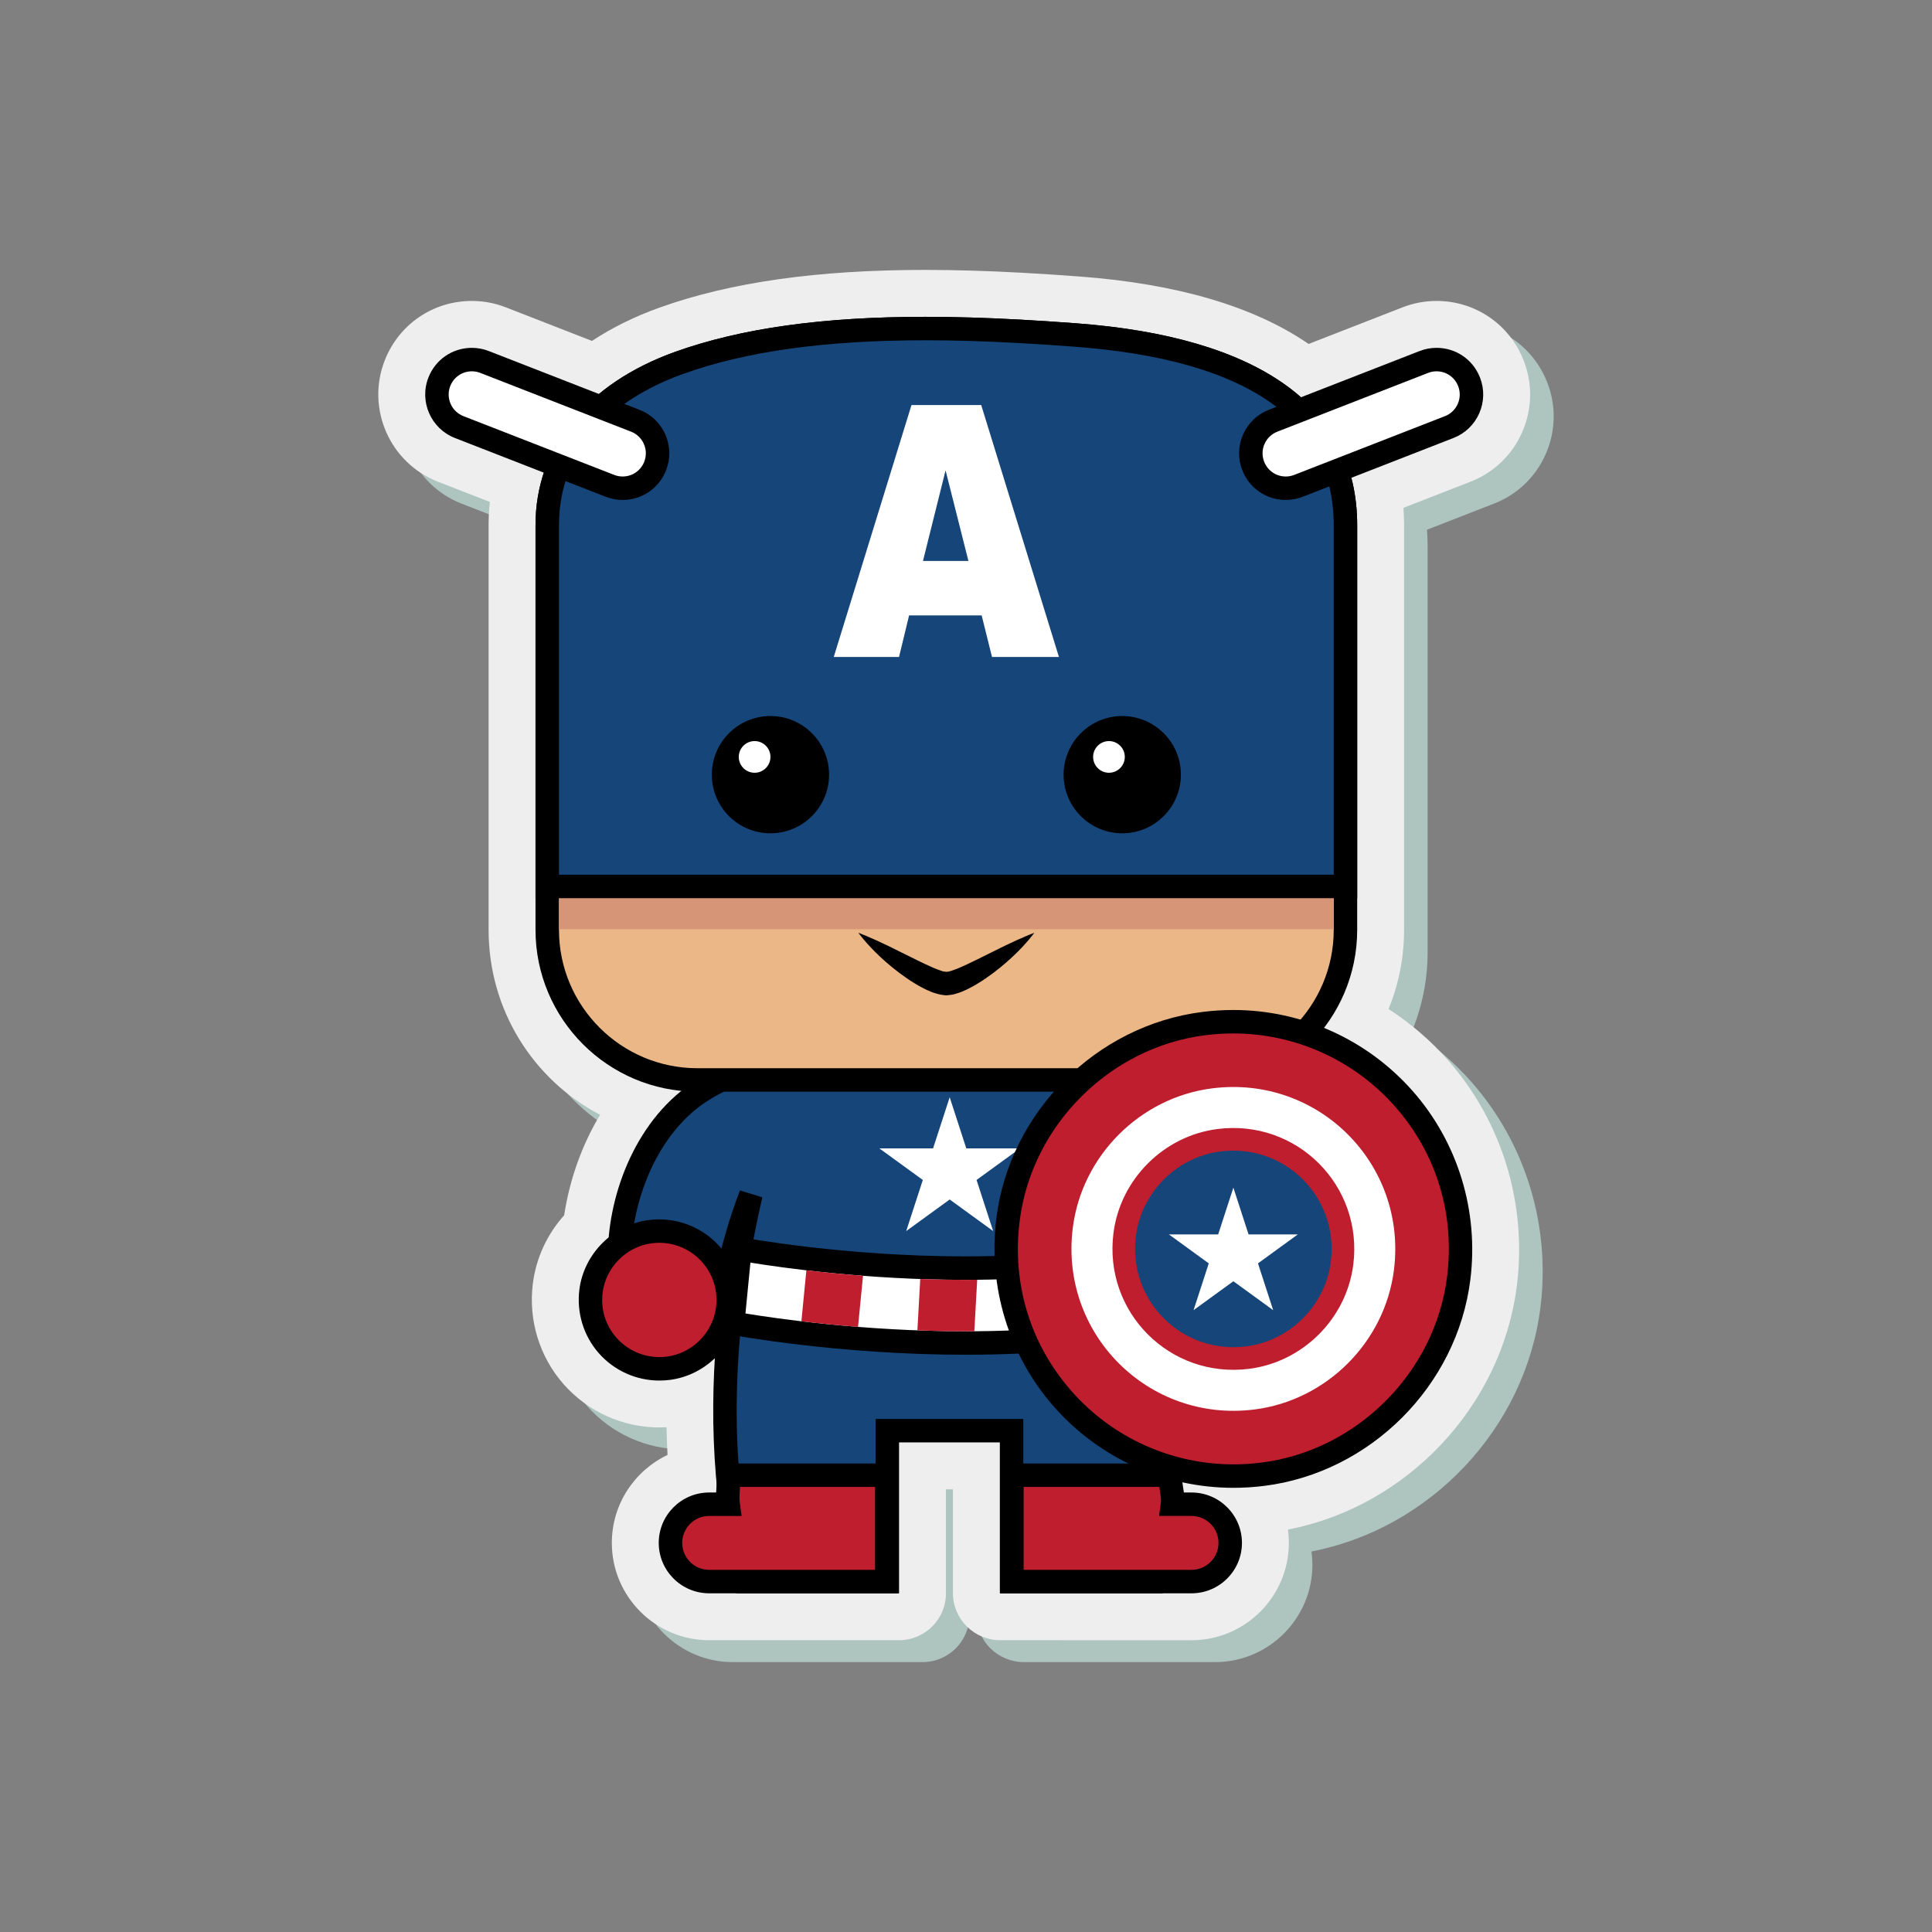 <?xml version="1.0" encoding="utf-8"?>
<!-- Generator: Adobe Illustrator 16.0.0, SVG Export Plug-In . SVG Version: 6.00 Build 0)  -->
<!DOCTYPE svg PUBLIC "-//W3C//DTD SVG 1.1 Tiny//EN" "http://www.w3.org/Graphics/SVG/1.1/DTD/svg11-tiny.dtd">
<svg version="1.1" baseProfile="tiny" id="Layer_1" xmlns="http://www.w3.org/2000/svg" xmlns:xlink="http://www.w3.org/1999/xlink"
	 x="0px" y="0px" width="350px" height="350px" viewBox="0 0 350 350" overflow="scroll" xml:space="preserve">
<rect x="0" y="0" width="350" height="350" fill="#808080" stroke="none"/>
<g>
	<path fill="#AEC4BE" d="M185.461,301.104c-4.691,0-8.561-3.804-8.561-8.497v-18.836h-1.265v18.836c0,4.693-3.805,8.497-8.498,8.497
		h-34.402c-9.721,0-17.629-7.907-17.629-17.627c0-7.026,4.131-13.104,10.092-15.936c-0.088-1.658-0.149-3.33-0.182-5.014
		c-0.436,0.024-0.871,0.035-1.304,0.035c-6.628,0-12.945-2.852-17.331-7.824c-4.382-4.97-6.418-11.613-5.584-18.226
		c0.583-4.627,2.566-8.919,5.677-12.39c0.997-6.558,3.254-12.802,6.508-18.203c-12.118-6.335-20.199-18.988-20.199-33.503V99.126
		c0-1.423,0.075-2.833,0.223-4.229l-9.413-3.669c-8.707-3.395-13.03-13.24-9.637-21.947c2.557-6.56,8.756-10.797,15.794-10.797
		c2.11,0,4.181,0.39,6.155,1.159l15.606,6.083c3.648-2.407,7.75-4.431,12.252-6.041c12.842-4.592,28.58-6.823,48.115-6.823
		c2.718,0,5.571,0.043,8.48,0.13c5.834,0.172,12.012,0.51,19.441,1.063c17.715,1.321,31.652,5.427,41.535,12.222l17.016-6.633
		c1.975-0.77,4.045-1.159,6.155-1.159c7.038,0,13.237,4.238,15.794,10.797c1.645,4.214,1.549,8.821-0.271,12.969
		c-1.821,4.146-5.147,7.335-9.365,8.979l-12.145,4.733c0.074,1.045,0.112,2.101,0.112,3.164v73.291c0,4.993-0.96,9.834-2.816,14.339
		c3.982,2.575,7.611,5.686,10.732,9.225c9.825,11.142,14.386,26.054,12.513,40.915c-2.762,21.912-19.958,40.009-41.47,44.167
		c0.108,0.789,0.165,1.594,0.165,2.412c0,9.721-7.909,17.629-17.63,17.629H185.461z"/>
	<path fill="#EEEEEE" d="M181.195,297.14c-4.693,0-8.561-3.805-8.561-8.498v-18.836h-1.266v18.836c0,4.693-3.805,8.498-8.498,8.498
		h-34.402c-9.721,0-17.629-7.909-17.629-17.629c0-7.025,4.131-13.104,10.091-15.935c-0.087-1.659-0.148-3.331-0.182-5.015
		c-0.436,0.025-0.871,0.037-1.304,0.037c-6.628,0-12.944-2.853-17.33-7.826c-4.382-4.97-6.418-11.612-5.585-18.225
		c0.583-4.628,2.566-8.918,5.677-12.391c0.997-6.559,3.255-12.803,6.507-18.203c-12.118-6.335-20.199-18.988-20.199-33.502V95.16
		c0-1.422,0.075-2.833,0.224-4.229l-9.413-3.668c-8.707-3.396-13.03-13.241-9.637-21.947c2.558-6.56,8.756-10.798,15.794-10.798
		c2.11,0,4.181,0.391,6.155,1.159l15.605,6.084c3.648-2.407,7.75-4.432,12.252-6.041c12.842-4.592,28.581-6.824,48.115-6.824
		c2.718,0,5.572,0.044,8.48,0.13c5.834,0.172,12.014,0.51,19.442,1.063c17.714,1.32,31.652,5.426,41.534,12.221l17.016-6.633
		c1.975-0.769,4.045-1.159,6.156-1.159c7.038,0,13.238,4.238,15.793,10.798c1.646,4.213,1.549,8.821-0.271,12.969
		c-1.82,4.146-5.147,7.334-9.364,8.979l-12.145,4.733c0.073,1.045,0.111,2.1,0.111,3.163v73.292c0,4.992-0.959,9.834-2.815,14.34
		c3.981,2.573,7.61,5.685,10.732,9.224c9.824,11.142,14.386,26.054,12.513,40.915c-2.762,21.912-19.959,40.008-41.471,44.166
		c0.108,0.789,0.165,1.595,0.165,2.414c0,9.72-7.908,17.629-17.629,17.629H181.195z"/>
	<g>
		<g>
			<path fill="#154579" d="M231.832,226.964c-0.124-10.519-5.196-23.419-15.145-29.551c-5.175-3.19-10.78-4.8-16.128-5.564
				c-1.964-5.238-3.369-8.234-3.369-8.234h-25.188h-25.19c0,0-1.406,3.002-3.373,8.247c-5.321,0.771-10.893,2.38-16.038,5.552
				c-9.948,6.132-15.021,19.032-15.144,29.551c0,0,10.056-0.041,18.539,7.204c1.325-4.715,2.584-10.919,5.239-17.74
				c-4.522,19.398-7.417,45.009-1.014,70.09h25.726v-27.333h11.255h11.254v27.333h25.726c6.458-25.296,3.459-51.131-1.131-70.588
				c2.789,7.018,4.086,13.408,5.442,18.238C221.776,226.923,231.832,226.964,231.832,226.964z"/>
			<path d="M210.632,288.642h-29.5v-27.333h-18.261v27.333h-29.5l-0.409-1.6c-4.475-17.525-4.398-35.276-2.618-50.464l-0.929-0.794
				c-7.742-6.613-17.062-6.694-17.155-6.694l-2.148-0.002l0.02-2.148c0.126-10.719,5.17-24.565,16.154-31.335
				c4.479-2.761,9.722-4.659,15.603-5.649c1.739-4.546,2.945-7.127,2.999-7.243l0.574-1.222h53.079l0.574,1.222
				c0.054,0.116,1.257,2.691,2.992,7.227c5.917,0.987,11.192,2.891,15.694,5.666c10.984,6.77,16.028,20.616,16.155,31.335
				l0.024,2.158l-2.158-0.008c-0.089,0-9.408,0.081-17.149,6.694l-1.008,0.86c1.776,15.202,1.838,32.914-2.627,50.397
				L210.632,288.642z M185.38,284.393h21.938c6.017-25.182,2.521-50.781-1.534-67.975l4.042-1.271
				c2.121,5.338,3.42,10.404,4.464,14.476c0.08,0.314,0.16,0.624,0.238,0.929c5.865-4.008,11.93-5.204,15.091-5.56
				c-0.675-8.991-5.162-20.294-14.046-25.771c-4.317-2.659-9.47-4.434-15.314-5.269l-1.247-0.179l-0.441-1.181
				c-1.192-3.18-2.181-5.532-2.757-6.854h-47.624c-0.577,1.325-1.566,3.682-2.761,6.869l-0.441,1.177l-1.244,0.18
				c-5.809,0.842-10.932,2.609-15.228,5.257c-8.884,5.477-13.372,16.779-14.047,25.771c3.167,0.356,9.229,1.552,15.09,5.559
				c0.082-0.314,0.164-0.635,0.247-0.959c1.055-4.125,2.252-8.803,4.249-13.935l4.049,1.252
				c-3.979,17.067-7.394,42.477-1.419,67.483h21.938V257.06h26.758V284.393z"/>
		</g>
		<g>
			<path fill="#BE1E2D" d="M107.069,233.876c-1.029,8.162,5.835,15.026,13.998,13.997c5.561-0.699,10.053-5.191,10.753-10.752
				c1.029-8.164-5.835-15.027-13.997-13.999C112.261,223.823,107.77,228.314,107.069,233.876z"/>
			<path d="M119.445,250.101C119.445,250.101,119.445,250.101,119.445,250.101c-4.191,0-8.184-1.805-10.956-4.947
				c-2.771-3.143-4.057-7.351-3.528-11.543c0.816-6.481,6.113-11.779,12.596-12.597c4.827-0.606,9.656,1.215,12.842,4.829
				c2.771,3.142,4.057,7.35,3.528,11.543c-0.816,6.482-6.113,11.778-12.596,12.596C120.705,250.062,120.07,250.101,119.445,250.101z
				 M119.445,225.144c-0.449,0-0.905,0.029-1.357,0.086c-4.586,0.578-8.334,4.326-8.912,8.912c-0.381,3.028,0.505,5.94,2.499,8.2
				c1.966,2.23,4.799,3.51,7.77,3.51c0,0,0,0,0.001,0c0.447,0,0.903-0.028,1.355-0.086c4.586-0.577,8.334-4.325,8.911-8.91
				c0.382-3.029-0.505-5.942-2.499-8.202C125.247,226.424,122.416,225.144,119.445,225.144z"/>
		</g>
		<g>
			<path fill="#EBB787" d="M194.746,60.683c-6.019-0.448-12.416-0.846-18.968-1.039c-17.918-0.529-37,0.463-52.705,6.079
				c-13.322,4.763-23.936,14.434-23.936,29.437c0,0,0,4.017,0,9.774v40.361v23.156c0,15.018,12.174,27.191,27.192,27.191h90.221
				c15.018,0,27.192-12.174,27.192-27.19v-23.157v-40.362c0-5.757,0-9.773,0-9.773C243.743,68.929,215.953,62.263,194.746,60.683z"
				/>
			<path d="M216.551,197.767H126.33c-16.166,0-29.316-13.15-29.316-29.314V95.159c0-14.22,9.238-25.678,25.345-31.438
				c11.908-4.257,26.71-6.327,45.254-6.327c2.631,0,5.4,0.042,8.229,0.126c5.715,0.168,11.773,0.501,19.063,1.043
				c33.34,2.484,50.964,15.14,50.964,36.596v73.293C245.867,184.616,232.716,197.767,216.551,197.767z M167.612,61.644
				c-18.047,0-32.382,1.988-43.823,6.078c-8.413,3.009-22.526,10.573-22.526,27.438v73.293c0,13.821,11.245,25.065,25.067,25.065
				h90.221c13.822,0,25.066-11.244,25.066-25.065V95.159c0-19.146-15.822-30.032-47.029-32.358
				c-7.224-0.538-13.222-0.867-18.874-1.034C172.928,61.685,170.202,61.644,167.612,61.644z"/>
			<path fill="#D69576" d="M194.903,64.186c-7.289-0.543-13.348-0.874-19.063-1.043c-2.829-0.083-5.598-0.126-8.229-0.126
				c-18.543,0-33.346,2.069-45.254,6.327c-5.164,1.847-9.616,4.28-13.29,7.201c-4.43,4.354-7.806,10.37-7.806,18.614v73.178h140.355
				V95.159c0-7.516-2.449-13.753-7.3-18.705C225.759,69.657,212.529,65.499,194.903,64.186z"/>
		</g>
		<g>
			<path fill="#154579" d="M194.746,60.683c-6.019-0.448-12.416-0.846-18.968-1.039c-17.918-0.529-37,0.463-52.705,6.079
				c-13.322,4.763-23.936,14.434-23.936,29.437c0,0,0,4.017,0,9.774v40.361v15.296h144.605v-15.296v-40.362c0-5.757,0-9.773,0-9.773
				C243.743,68.929,215.953,62.263,194.746,60.683z"/>
			<path d="M245.867,162.715H97.013V95.159c0-14.22,9.238-25.678,25.345-31.438c11.908-4.257,26.71-6.327,45.254-6.327
				c2.631,0,5.4,0.042,8.229,0.126c5.715,0.168,11.773,0.501,19.063,1.043c33.34,2.484,50.964,15.14,50.964,36.596V162.715z
				 M101.262,158.466h140.355V95.159c0-19.146-15.822-30.032-47.029-32.358c-7.224-0.538-13.222-0.867-18.874-1.034
				c-2.786-0.082-5.512-0.123-8.102-0.123c-18.047,0-32.382,1.988-43.823,6.078c-8.413,3.009-22.526,10.573-22.526,27.438V158.466z"
				/>
		</g>
		<g>
			<circle cx="139.574" cy="140.338" r="10.622"/>
			<circle cx="203.305" cy="140.338" r="10.622"/>
			<circle fill="#FFFFFF" cx="136.705" cy="137.123" r="2.869"/>
			<circle fill="#FFFFFF" cx="200.899" cy="137.123" r="2.869"/>
		</g>
		<path d="M187.38,168.984c0,0-1.408,1.979-4.011,4.398c-1.301,1.211-2.885,2.545-4.742,3.821c-0.46,0.324-0.941,0.638-1.451,0.938
			c-0.493,0.313-1.025,0.609-1.58,0.888c-0.266,0.146-0.556,0.283-0.859,0.412c-0.306,0.131-0.582,0.27-0.92,0.38l-1.043,0.317
			c-0.194,0.046-0.438,0.074-0.658,0.104l-0.337,0.042l-0.168,0.016l-0.084,0.008l-0.042,0.005l-0.021,0.002
			c-0.111-0.006,0.218,0.014-0.254-0.011c-0.296-0.041-0.556-0.069-0.881-0.126c-0.416-0.103-0.832-0.219-1.239-0.348
			c-0.386-0.129-0.629-0.251-0.945-0.387c-0.304-0.13-0.594-0.266-0.86-0.411c-0.554-0.279-1.089-0.571-1.581-0.887
			c-0.509-0.304-0.992-0.612-1.451-0.939c-1.858-1.272-3.443-2.608-4.744-3.82c-2.602-2.421-4.008-4.403-4.008-4.403
			s0.574,0.204,1.528,0.612c0.96,0.401,2.306,1.003,3.874,1.761c1.538,0.762,3.333,1.65,5.257,2.602
			c0.941,0.467,1.919,0.932,2.874,1.343c0.242,0.114,0.478,0.205,0.71,0.284c0.22,0.072,0.5,0.198,0.663,0.244
			c0.146,0.037,0.285,0.086,0.425,0.148c0.245,0.043,0.563,0.067,0.842,0.104c-0.463-0.025-0.125-0.008-0.228-0.014l0.006-0.002
			l0.012-0.003l0.023-0.006l0.046-0.01l0.094-0.015c0.067-0.012,0.116,0,0.204-0.017l0.62-0.177
			c0.446-0.176,0.918-0.309,1.398-0.536c0.957-0.407,1.931-0.877,2.875-1.341c1.923-0.952,3.719-1.84,5.257-2.602
			c1.568-0.759,2.913-1.36,3.872-1.764C186.808,169.189,187.38,168.984,187.38,168.984z"/>
		<g>
			<path fill="#FFFFFF" d="M115.092,76.221L87.781,65.574c-3.257-1.269-6.925,0.342-8.195,3.598l0,0
				c-1.269,3.257,0.342,6.926,3.598,8.195l27.312,10.646c3.256,1.27,6.925-0.342,8.194-3.599
				C119.959,81.158,118.348,77.489,115.092,76.221z"/>
			<path d="M112.792,90.57C112.792,90.57,112.792,90.57,112.792,90.57c-1.051,0-2.083-0.195-3.069-0.578L82.412,79.346
				c-4.341-1.692-6.498-6.603-4.805-10.944c1.275-3.271,4.367-5.385,7.876-5.385c1.05,0,2.083,0.194,3.069,0.579l27.312,10.646
				c2.104,0.82,3.762,2.41,4.669,4.478c0.908,2.067,0.957,4.364,0.136,6.468C119.394,88.457,116.302,90.57,112.792,90.57z
				 M85.483,67.266c-1.746,0-3.283,1.052-3.918,2.679c-0.842,2.159,0.23,4.601,2.391,5.443l27.312,10.646
				c0.491,0.191,1.004,0.288,1.525,0.288c1.746,0,3.284-1.051,3.917-2.678c0.408-1.047,0.384-2.189-0.067-3.217
				c-0.452-1.028-1.276-1.819-2.323-2.228L87.009,67.554C86.518,67.362,86.004,67.266,85.483,67.266z"/>
		</g>
		<g>
			<path fill="#FFFFFF" d="M230.632,76.221l27.311-10.646c3.256-1.269,6.926,0.342,8.194,3.598l0,0
				c1.27,3.257-0.34,6.926-3.598,8.195l-27.311,10.646c-3.257,1.27-6.925-0.342-8.194-3.599
				C225.766,81.158,227.374,77.489,230.632,76.221z"/>
			<path d="M232.931,90.57c-3.509,0-6.601-2.113-7.876-5.384c-0.821-2.104-0.771-4.4,0.136-6.468
				c0.908-2.067,2.565-3.657,4.67-4.478l27.311-10.646c0.986-0.385,2.018-0.579,3.069-0.579c3.51,0,6.602,2.114,7.876,5.385
				c0.821,2.104,0.772,4.399-0.136,6.467c-0.907,2.067-2.565,3.657-4.669,4.478L236,89.992
				C235.015,90.375,233.981,90.57,232.931,90.57z M260.24,67.266c-0.521,0-1.035,0.097-1.525,0.289l-27.311,10.645
				c-1.047,0.408-1.871,1.199-2.323,2.228c-0.451,1.027-0.476,2.17-0.067,3.216c0.635,1.627,2.172,2.679,3.917,2.679
				c0.521,0,1.035-0.097,1.525-0.288l27.312-10.646c1.047-0.408,1.871-1.199,2.323-2.227c0.451-1.029,0.475-2.171,0.066-3.217
				C263.523,68.316,261.985,67.266,260.24,67.266z"/>
		</g>
		<g>
			<path fill="#FFFFFF" d="M177.839,111.488h-13.148l-1.826,7.535H151.04l14.085-45.647h12.631l14.083,45.647h-12.126
				L177.839,111.488z M175.437,101.618L171.3,85.209l-4.094,16.409H175.437z"/>
		</g>
		<polygon fill="#FFFFFF" points="172.044,198.779 175.053,208.038 184.788,208.038 176.912,213.761 179.92,223.02 172.044,217.298 
			164.168,223.02 167.177,213.761 159.3,208.038 169.036,208.038 		"/>
		<g>
			<path fill="#BE1E2D" d="M131.914,272.504h-3.444c-3.87,0-7.007,3.136-7.007,7.007l0,0c0,3.869,3.137,7.007,7.007,7.007h6.323
				h25.856v-14.014v-5.257h-28.721C132.081,269.065,131.682,270.83,131.914,272.504z"/>
			<path d="M162.772,288.642h-34.303c-5.036,0-9.132-4.096-9.132-9.131c0-5.036,4.096-9.131,9.132-9.131h1.27
				c0.012-0.247,0.026-0.49,0.041-0.731c0.046-0.781,0.09-1.52,0.03-2.222l-0.194-2.305h33.156V288.642z M128.469,274.628
				c-2.692,0-4.883,2.19-4.883,4.883c0,2.691,2.191,4.882,4.883,4.882h30.054v-15.021h-24.472c-0.009,0.181-0.02,0.356-0.03,0.529
				c-0.049,0.84-0.097,1.634-0.003,2.312l0.333,2.416H128.469z"/>
		</g>
		<g>
			<path fill="#BE1E2D" d="M215.859,272.504h-3.445c0.232-1.674-0.529-3.438-0.374-5.257h-28.722v5.257v14.014h26.218h6.323
				c3.869,0,7.008-3.138,7.008-7.007l0,0C222.867,275.64,219.729,272.504,215.859,272.504z"/>
			<path d="M215.859,288.642h-34.664v-23.52h33.157l-0.195,2.305c-0.054,0.622,0.062,1.334,0.184,2.087
				c0.046,0.279,0.093,0.568,0.133,0.866h1.386c5.035,0,9.132,4.095,9.132,9.131C224.991,284.546,220.895,288.642,215.859,288.642z
				 M185.443,284.393h30.416c2.691,0,4.883-2.19,4.883-4.882c0-2.692-2.191-4.883-4.883-4.883h-5.884l0.334-2.417
				c0.076-0.545-0.039-1.26-0.162-2.018c-0.043-0.264-0.088-0.538-0.126-0.822h-24.578V284.393z"/>
		</g>
		<g>
			<path fill="#FFFFFF" d="M211.35,239.702c-36.095,8.095-78.61,0-78.61,0l1.314-13.45c0,0,41.093,7.822,75.981,0L211.35,239.702z"
				/>
			<path d="M174.927,245.424c-23.225,0-42.394-3.598-42.584-3.635l-1.905-0.363l1.729-17.695l2.284,0.435
				c0.181,0.034,18.349,3.439,40.381,3.439c12.915,0,24.604-1.152,34.74-3.426l2.345-0.526l1.73,17.712l-1.833,0.411
				C201.017,244.196,188.606,245.424,174.927,245.424z M135.046,237.946c5.344,0.884,21.28,3.229,39.881,3.229
				c12.596,0,24.063-1.059,34.124-3.149l-0.898-9.199c-9.879,2.01-21.074,3.027-33.321,3.027c-17.864,0-33.25-2.203-38.886-3.121
				L135.046,237.946z"/>
		</g>
		<g>
			<path fill="#BE1E2D" d="M146.081,230.131l-0.901,9.234c2.999,0.354,6.458,0.711,10.259,1.014l0.903-9.258
				C152.554,230.83,149.094,230.481,146.081,230.131z"/>
			<path fill="#BE1E2D" d="M197.81,230.497c-3.311,0.414-6.73,0.738-10.265,0.962l0.906,9.28c3.537-0.236,6.952-0.578,10.259-1.004
				L197.81,230.497z"/>
			<path fill="#BE1E2D" d="M174.831,231.854c-2.776,0-5.491-0.055-8.12-0.147l-0.517,9.303c2.82,0.104,5.741,0.166,8.732,0.166
				c0.533,0,1.054-0.013,1.583-0.017l0.518-9.327C176.296,231.838,175.571,231.854,174.831,231.854z"/>
		</g>
		<g>
			<path fill="#BE1E2D" d="M182.616,220.9c-3.394,26.923,19.248,49.564,46.17,46.17c18.344-2.312,33.157-17.123,35.469-35.469
				c3.394-26.922-19.248-49.562-46.17-46.17C199.741,187.744,184.929,202.558,182.616,220.9z"/>
			<path d="M223.438,269.533c0,0-0.001,0-0.003,0c-12.418-0.001-24.253-5.347-32.474-14.667
				c-8.211-9.313-12.021-21.789-10.454-34.231c2.421-19.198,18.112-34.891,37.312-37.311c1.868-0.234,3.756-0.354,5.616-0.354
				c12.417,0,24.253,5.346,32.472,14.667c8.214,9.313,12.024,21.789,10.455,34.231c-2.419,19.199-18.11,34.891-37.311,37.311
				C227.185,269.414,225.297,269.533,223.438,269.533z M223.436,187.218c-1.682,0-3.394,0.108-5.085,0.322
				c-17.304,2.181-31.445,16.323-33.627,33.626c-1.436,11.397,1.911,22.368,9.425,30.888c7.415,8.408,18.089,13.229,29.288,13.23
				c0.001,0,0.002,0,0.002,0c1.682,0,3.392-0.108,5.082-0.321c17.304-2.181,31.446-16.322,33.626-33.627
				c1.438-11.398-1.91-22.367-9.426-30.891C245.308,192.041,234.634,187.218,223.436,187.218z"/>
		</g>
		<path fill="#FFFFFF" d="M219.622,197.161c-13.072,1.647-23.629,12.204-25.277,25.277c-2.418,19.187,13.718,35.321,32.903,32.904
			c13.074-1.648,23.631-12.205,25.278-25.277C254.944,210.878,238.81,194.742,219.622,197.161z M245.16,229.1
			c-1.23,9.762-9.113,17.646-18.876,18.877c-14.329,1.806-26.379-10.244-24.572-24.573c1.229-9.763,9.113-17.646,18.877-18.876
			C234.917,202.721,246.966,214.771,245.16,229.1z"/>
		<path fill="#154579" d="M205.777,223.937c-1.468,11.647,8.327,21.44,19.973,19.974c7.936-1,14.344-7.409,15.345-15.344
			c1.467-11.646-8.326-21.441-19.974-19.974C213.186,209.594,206.777,216.001,205.777,223.937z"/>
		<polygon fill="#FFFFFF" points="223.436,215.153 226.19,223.631 235.105,223.631 227.894,228.872 230.647,237.35 223.436,232.11 
			216.224,237.35 218.979,228.872 211.766,223.631 220.682,223.631 		"/>
	</g>
</g>
</svg>
